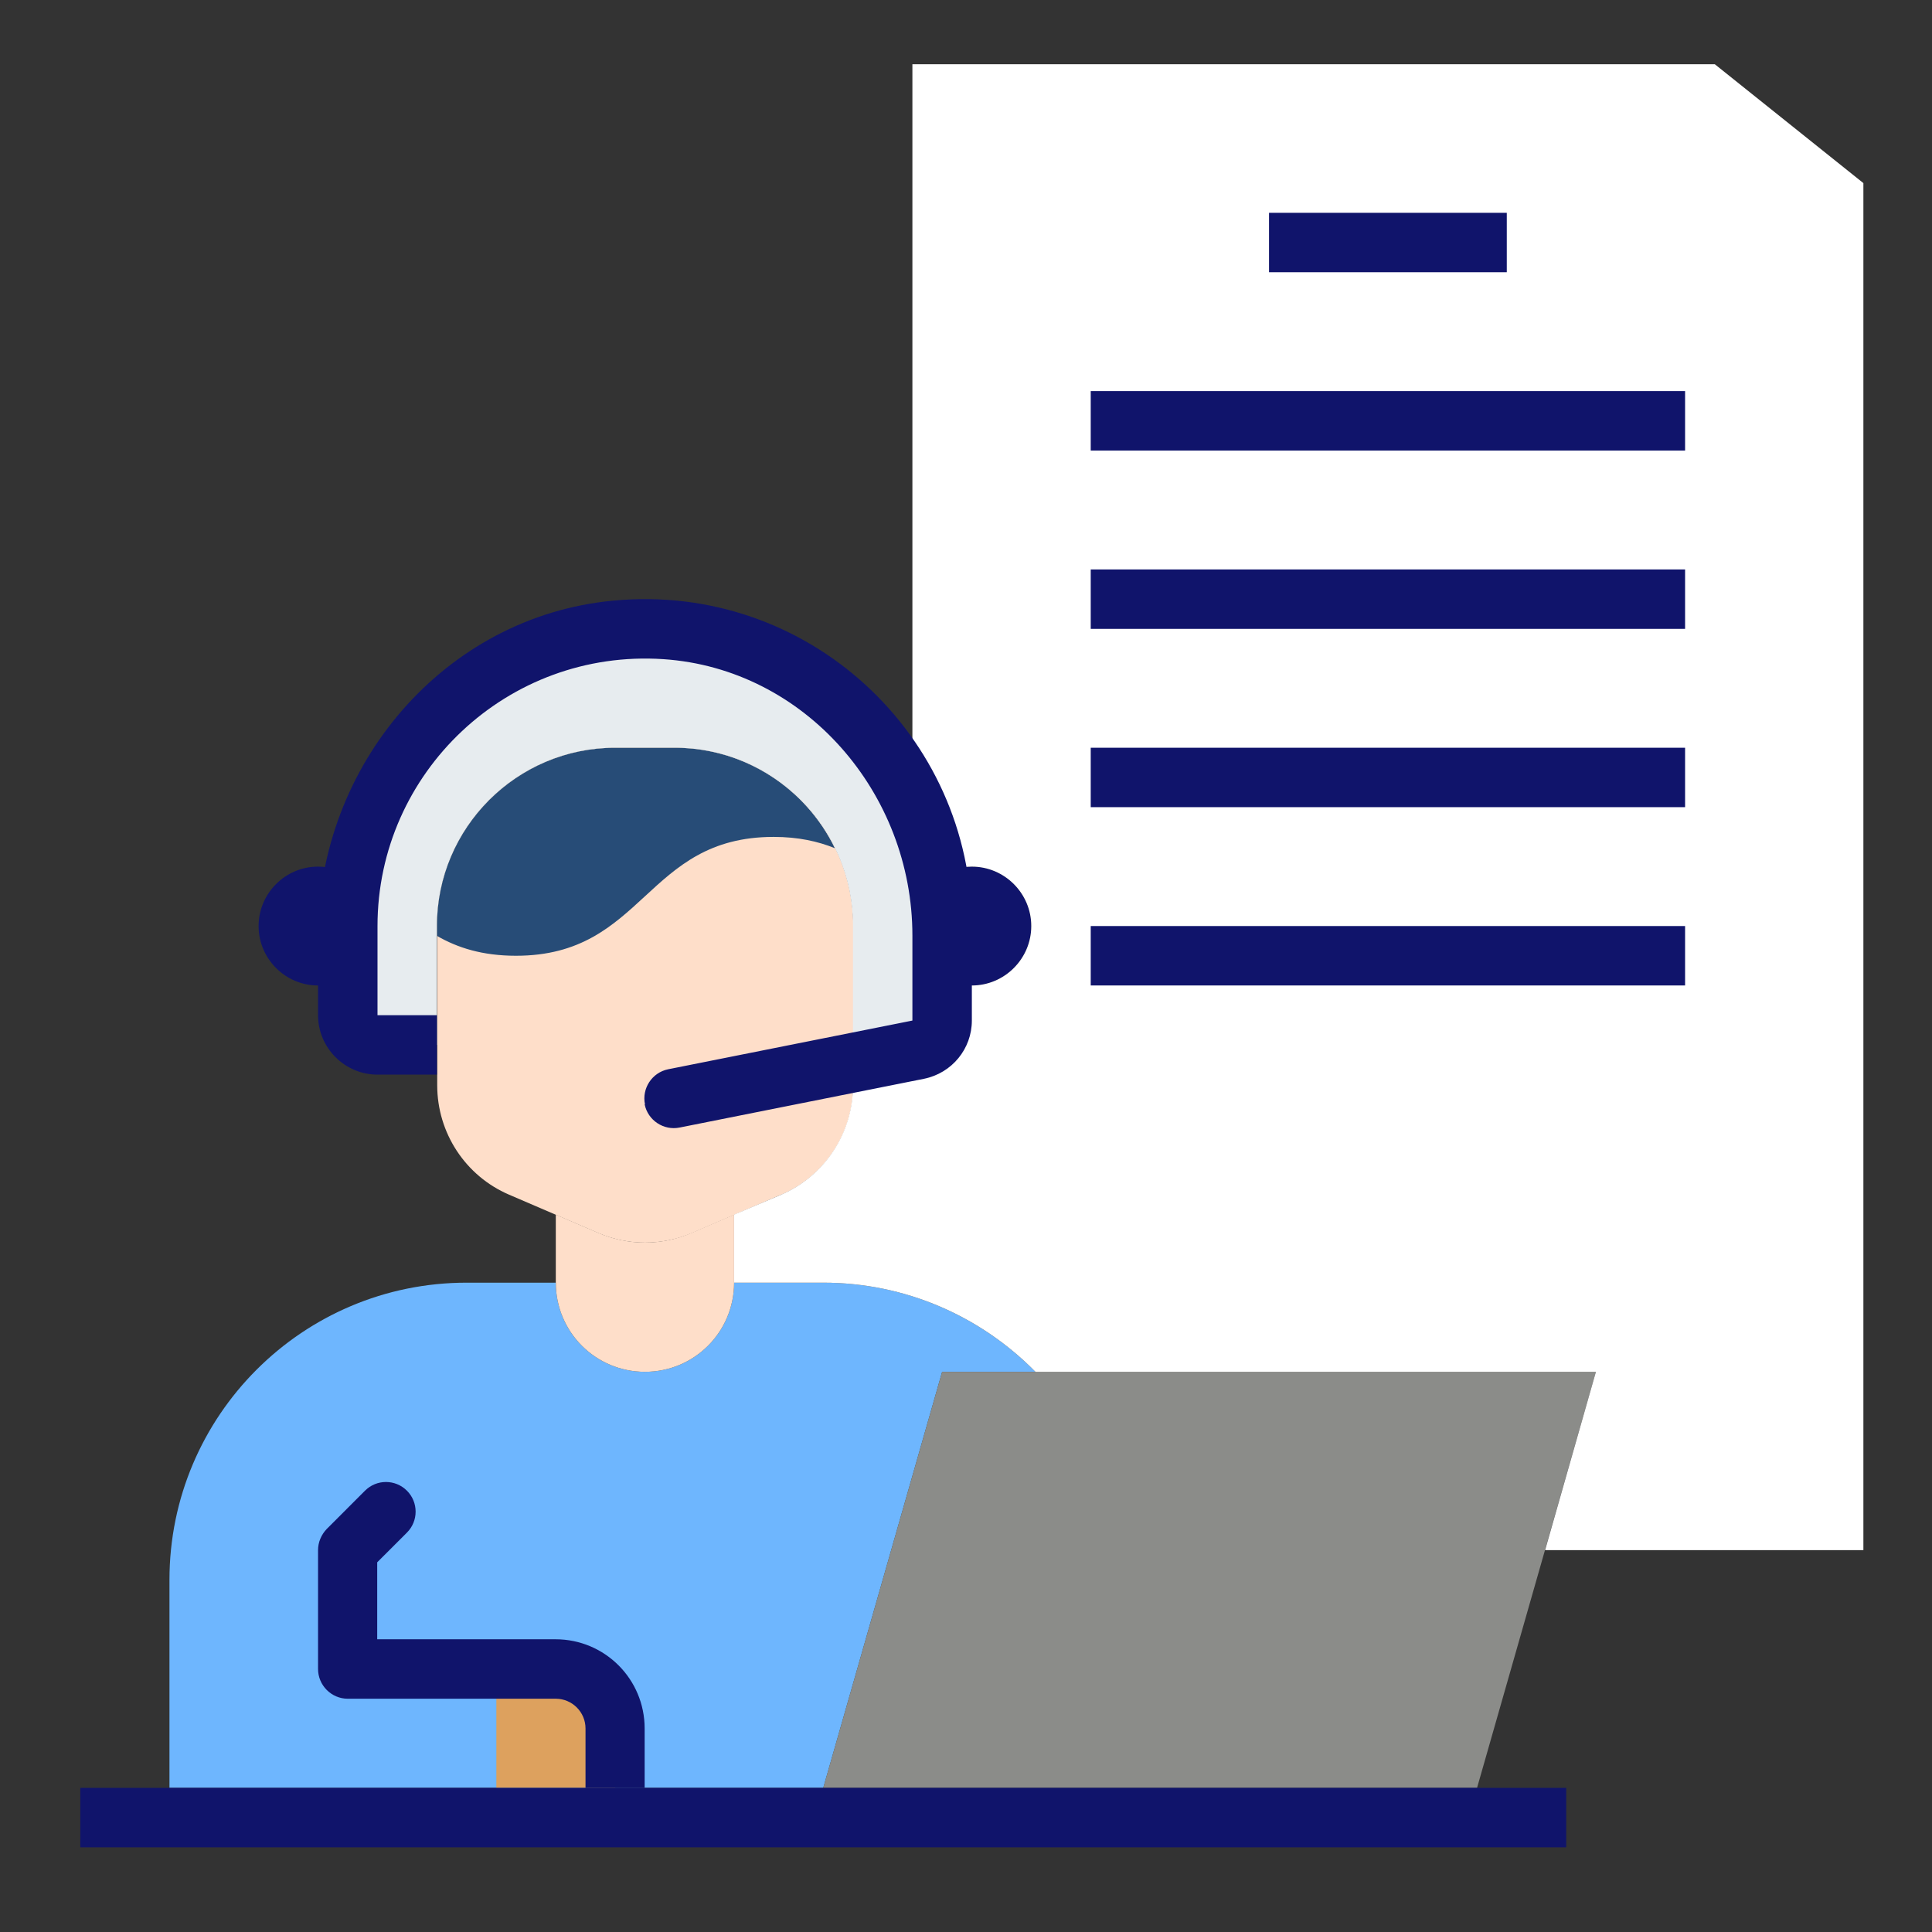 <svg width="66" height="66" viewBox="0 0 66 66" fill="none" xmlns="http://www.w3.org/2000/svg">
<rect x="0" y="0" width="66" height="66" fill="#333333" stroke="none"/>
<path d="M26.682 40.813L23.636 42.122C22.611 42.559 21.454 42.559 20.439 42.122L17.393 40.813C15.9 40.173 14.936 38.701 14.936 37.077V31.635C14.936 28.275 17.667 25.544 21.027 25.544H23.058C26.418 25.544 29.149 28.275 29.149 31.635V37.077C29.149 38.701 28.185 40.173 26.692 40.813H26.682Z" fill="#FEDEC9"/>
<path d="M35.372 46.863C33.525 44.985 30.956 43.818 28.124 43.818H25.078C25.078 45.503 23.718 46.863 22.032 46.863C20.347 46.863 18.987 45.503 18.987 43.818H15.941C10.337 43.818 5.789 48.366 5.789 53.97V61.076H28.124L32.185 46.863H35.372Z" fill="#6EB6FE"/>
<path d="M16.956 57.015H18.986C20.103 57.015 21.017 57.929 21.017 59.046V61.076H16.956V57.015Z" fill="#DDA15E"/>
<path d="M11.88 33.391C11.586 33.564 11.23 33.666 10.865 33.666C9.748 33.666 8.834 32.752 8.834 31.635C8.834 30.518 9.748 29.605 10.865 29.605C11.291 29.605 11.687 29.737 12.022 29.97" fill="#10146B"/>
<path d="M32.185 33.391C32.479 33.564 32.834 33.666 33.2 33.666C34.317 33.666 35.23 32.752 35.23 31.635C35.23 30.518 34.317 29.605 33.2 29.605C32.773 29.605 32.377 29.737 32.042 29.97" fill="#10146B"/>
<path d="M18.987 41.493L20.428 42.112C21.454 42.559 22.611 42.559 23.637 42.112L25.078 41.493V43.818C25.078 45.503 23.718 46.863 22.032 46.863C20.347 46.863 18.987 45.503 18.987 43.818V41.493Z" fill="#FEDEC9"/>
<path d="M28.123 61.076L32.184 46.863H54.519L50.458 61.076" fill="#8B8C89"/>
<path d="M28.52 28.975C27.941 28.742 27.271 28.59 26.428 28.59C22.032 28.59 22.032 32.65 17.626 32.65C16.479 32.65 15.626 32.376 14.926 31.97V31.635C14.926 28.275 17.657 25.544 21.017 25.544H23.047C25.453 25.544 27.535 26.945 28.52 28.975Z" fill="#274C77"/>
<path d="M29.139 36.305V31.635C29.139 28.275 26.408 25.544 23.048 25.544H21.017C17.657 25.544 14.926 28.275 14.926 31.635V35.696H12.896C12.337 35.696 11.88 35.239 11.88 34.681V31.635C11.88 26.031 16.428 21.483 22.032 21.483C24.834 21.483 27.372 22.62 29.21 24.457C31.048 26.295 32.185 28.833 32.185 31.635V34.863C32.185 35.351 31.84 35.767 31.372 35.858L29.139 36.305Z" fill="#E7ECEF"/>
<path d="M22.033 61.076H20.002V59.046C20.002 58.487 19.545 58.031 18.987 58.031H11.88C11.322 58.031 10.865 57.574 10.865 57.015V52.955C10.865 52.681 10.977 52.427 11.16 52.234L12.469 50.924C12.865 50.528 13.505 50.528 13.901 50.924C14.297 51.32 14.297 51.96 13.901 52.356L12.886 53.371V56H18.977C20.662 56 22.022 57.361 22.022 59.046V61.076H22.033Z" fill="#10146B"/>
<path d="M53.504 61.076H2.743V63.107H53.504V61.076Z" fill="#10146B"/>
<path d="M35.372 46.863C33.525 44.985 30.956 43.818 28.124 43.818H25.078V41.493L26.682 40.813C28.174 40.173 29.139 38.701 29.139 37.077V36.305L31.372 35.858C31.839 35.767 32.185 35.351 32.185 34.863V33.391C32.479 33.564 32.834 33.666 33.2 33.666C34.317 33.666 35.23 32.752 35.23 31.635C35.23 30.518 34.317 29.605 33.2 29.605C32.773 29.605 32.377 29.737 32.042 29.97C31.89 28.995 31.586 28.072 31.169 27.219V2.194H58.58L63.656 6.255V52.955H52.783L54.519 46.863H35.372Z" fill="white"/>
<path d="M22.033 37.726C21.921 37.178 22.276 36.64 22.824 36.528L31.169 34.864V31.96C31.169 27.097 27.505 22.843 22.662 22.518C17.342 22.163 12.896 26.386 12.896 31.635V34.681H14.926V36.711H12.896C11.779 36.711 10.865 35.797 10.865 34.681V31.96C10.865 26.153 15.17 21.057 20.956 20.518C27.596 19.889 33.2 25.117 33.2 31.635V34.864C33.2 35.828 32.52 36.66 31.565 36.853L23.22 38.518C22.672 38.63 22.134 38.275 22.022 37.726H22.033Z" fill="#10146B"/>
<path d="M51.474 7.27H43.352V9.3H51.474V7.27Z" fill="#10146B"/>
<path d="M57.565 13.361H37.261V15.392H57.565V13.361Z" fill="#10146B"/>
<path d="M57.565 19.453H37.261V21.483H57.565V19.453Z" fill="#10146B"/>
<path d="M57.565 25.544H37.261V27.574H57.565V25.544Z" fill="#10146B"/>
<path d="M57.565 31.635H37.261V33.665H57.565V31.635Z" fill="#10146B"/>
</svg>

